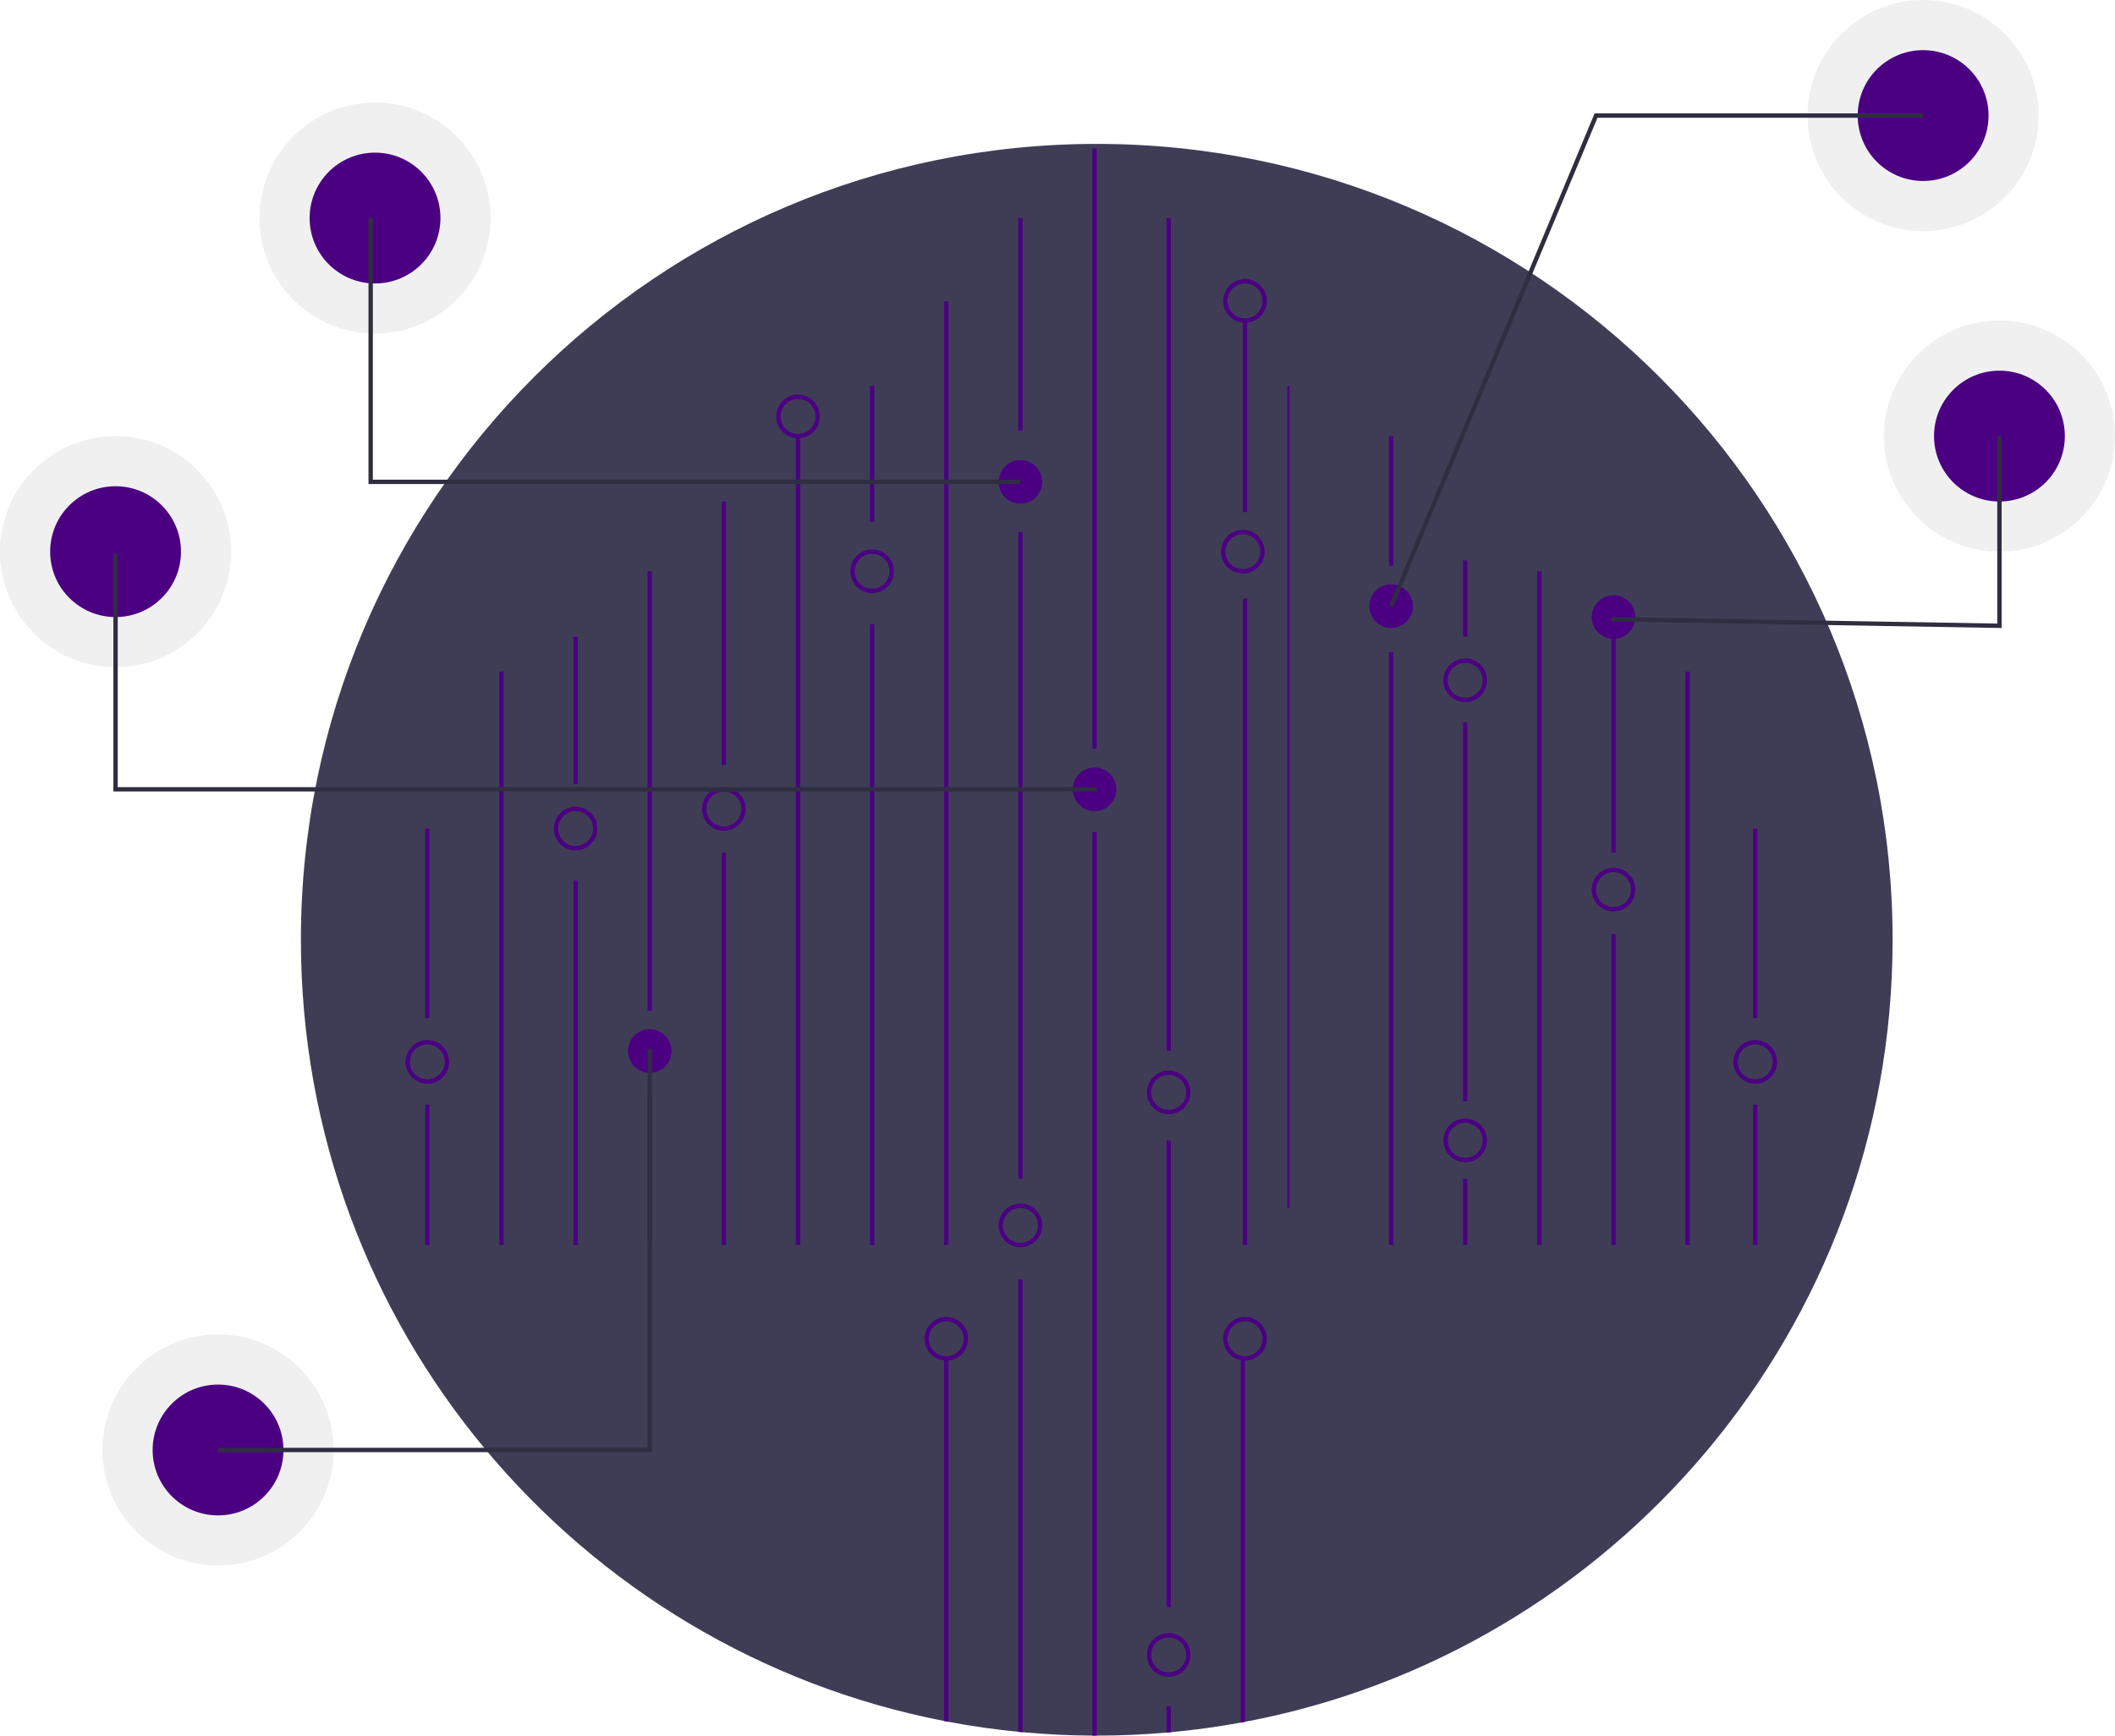 <svg id="f4673761-b724-4a95-a095-d2125482816e" data-name="Layer 1" xmlns="http://www.w3.org/2000/svg" width="970" height="796" viewBox="0 0 970 796"><title>hologram</title><circle cx="917" cy="200" r="53" fill="#ccc" opacity="0.3"/><circle cx="917" cy="200" r="30" fill="#4b0082"/><circle cx="882" cy="53" r="53" fill="#ccc" opacity="0.3"/><circle cx="882" cy="53" r="30" fill="#4b0082"/><circle cx="53" cy="253" r="53" fill="#ccc" opacity="0.3"/><circle cx="53" cy="253" r="30" fill="#4b0082"/><circle cx="100" cy="665" r="53" fill="#ccc" opacity="0.3"/><circle cx="100" cy="665" r="30" fill="#4b0082"/><circle cx="172" cy="100" r="53" fill="#ccc" opacity="0.3"/><circle cx="172" cy="100" r="30" fill="#4b0082"/><path d="M983,483c0,178.34-127.91,326.81-297,358.67-.66.13-1.33.25-2,.37q-15.765,2.895-32,4.39c-.67.07-1.33.13-2,.18q-15.81,1.38-32,1.39c-.67,0-1.33,0-2-.01q-16.17-.075-32-1.56c-.67-.05-1.33-.12-2-.19q-16.215-1.575-32-4.57c-.67-.12-1.34-.25-2-.38C379.9,808.64,253,660.64,253,483c0-201.58,163.42-365,365-365S983,281.42,983,483Z" transform="translate(-115 -52)" fill="#3f3d56"/><rect x="570" y="274.5" width="2" height="296.5" fill="#4b0082"/><rect x="570" y="147.402" width="2" height="87.472" fill="#4b0082"/><rect x="433" y="138.275" width="2" height="432.725" fill="#4b0082"/><rect x="467" y="100" width="2" height="97.457" fill="#4b0082"/><rect x="467" y="244" width="2" height="296.638" fill="#4b0082"/><path d="M584,638.75V846.43c-.67-.05-1.33-.12-2-.19V638.75Z" transform="translate(-115 -52)" fill="#4b0082"/><rect x="501" y="68" width="2" height="275.347" fill="#4b0082"/><path d="M618,433.52V848c-.67,0-1.33,0-2-.01V433.52Z" transform="translate(-115 -52)" fill="#4b0082"/><rect x="535" y="100" width="2" height="382" fill="#4b0082"/><rect x="535" y="523" width="2" height="214.173" fill="#4b0082"/><path d="M652,834.53v11.9c-.67.07-1.33.13-2,.18V834.53Z" transform="translate(-115 -52)" fill="#4b0082"/><path d="M686,675V841.67c-.66.13-1.33.25-2,.37V675Z" transform="translate(-115 -52)" fill="#4b0082"/><path d="M550,675V841.67c-.67-.12-1.34-.25-2-.38V675Z" transform="translate(-115 -52)" fill="#4b0082"/><rect x="399" y="177" width="2" height="62.41" fill="#4b0082"/><rect x="399" y="286.275" width="2" height="284.725" fill="#4b0082"/><rect x="365" y="200" width="2" height="371" fill="#4b0082"/><rect x="331" y="230" width="2" height="120.905" fill="#4b0082"/><rect x="331" y="390.968" width="2" height="180.032" fill="#4b0082"/><rect x="297" y="262" width="2" height="201.536" fill="#4b0082"/><rect x="297" y="501" width="2" height="70" fill="#4b0082"/><rect x="263" y="292" width="2" height="67.599" fill="#4b0082"/><rect x="263" y="403.819" width="2" height="167.181" fill="#4b0082"/><rect x="229" y="308" width="2" height="263" fill="#4b0082"/><rect x="195" y="380" width="2" height="86.937" fill="#4b0082"/><rect x="195" y="506.622" width="2" height="64.378" fill="#4b0082"/><rect x="590.375" y="177" width="1.037" height="377" fill="#4b0082"/><rect x="637" y="200" width="2" height="59.441" fill="#4b0082"/><rect x="637" y="299.126" width="2" height="271.874" fill="#4b0082"/><rect x="671" y="257" width="2" height="35" fill="#4b0082"/><rect x="671" y="331.252" width="2" height="173.858" fill="#4b0082"/><rect x="671" y="540.638" width="2" height="30.362" fill="#4b0082"/><rect x="705" y="262" width="2" height="309" fill="#4b0082"/><rect x="739" y="292" width="2" height="98.968" fill="#4b0082"/><rect x="739" y="428.386" width="2" height="142.614" fill="#4b0082"/><rect x="773" y="308" width="2" height="263" fill="#4b0082"/><path d="M549,676a10,10,0,1,1,10-10A10.012,10.012,0,0,1,549,676Zm0-18a8,8,0,1,0,8,8A8.009,8.009,0,0,0,549,658Z" transform="translate(-115 -52)" fill="#4b0082"/><path d="M583,624a10,10,0,1,1,10-10A10.012,10.012,0,0,1,583,624Zm0-18a8,8,0,1,0,8,8A8.009,8.009,0,0,0,583,606Z" transform="translate(-115 -52)" fill="#4b0082"/><path d="M686,676a10,10,0,1,1,10-10A10.012,10.012,0,0,1,686,676Zm0-18a8,8,0,1,0,8,8A8.009,8.009,0,0,0,686,658Z" transform="translate(-115 -52)" fill="#4b0082"/><path d="M651,801a10,10,0,1,0,10,10A10.016,10.016,0,0,0,651,801Zm0,18a8,8,0,1,1,8-8A8.011,8.011,0,0,1,651,819Z" transform="translate(-115 -52)" fill="#4b0082"/><path d="M651,563a10,10,0,1,1,10-10A10.012,10.012,0,0,1,651,563Zm0-18a8,8,0,1,0,8,8A8.009,8.009,0,0,0,651,545Z" transform="translate(-115 -52)" fill="#4b0082"/><path d="M617,424a10,10,0,1,1,10-10A10.011,10.011,0,0,1,617,424Z" transform="translate(-115 -52)" fill="#4b0082"/><path d="M685,315a10,10,0,1,1,10-10A10.011,10.011,0,0,1,685,315Zm0-18a8,8,0,1,0,8,8A8.009,8.009,0,0,0,685,297Z" transform="translate(-115 -52)" fill="#4b0082"/><path d="M447,433a10,10,0,1,1,10-10A10.011,10.011,0,0,1,447,433Zm0-18a8,8,0,1,0,8,8A8.009,8.009,0,0,0,447,415Z" transform="translate(-115 -52)" fill="#4b0082"/><path d="M379,442a10,10,0,1,1,10-10A10.011,10.011,0,0,1,379,442Zm0-18a8,8,0,1,0,8,8A8.009,8.009,0,0,0,379,424Z" transform="translate(-115 -52)" fill="#4b0082"/><path d="M413,544a10,10,0,1,1,10-10A10.011,10.011,0,0,1,413,544Z" transform="translate(-115 -52)" fill="#4b0082"/><path d="M686,200a10,10,0,1,1,10-10A10.011,10.011,0,0,1,686,200Zm0-18a8,8,0,1,0,8,8A8.009,8.009,0,0,0,686,182Z" transform="translate(-115 -52)" fill="#4b0082"/><path d="M515,324a10,10,0,1,1,10-10A10.011,10.011,0,0,1,515,324Zm0-18a8,8,0,1,0,8,8A8.009,8.009,0,0,0,515,306Z" transform="translate(-115 -52)" fill="#4b0082"/><path d="M481,253a10,10,0,1,1,10-10A10.011,10.011,0,0,1,481,253Zm0-18a8,8,0,1,0,8,8A8.009,8.009,0,0,0,481,235Z" transform="translate(-115 -52)" fill="#4b0082"/><path d="M311,549a10,10,0,1,1,10-10A10.012,10.012,0,0,1,311,549Zm0-18a8,8,0,1,0,8,8A8.009,8.009,0,0,0,311,531Z" transform="translate(-115 -52)" fill="#4b0082"/><rect x="804" y="380" width="2" height="86.937" fill="#4b0082"/><rect x="804" y="506.622" width="2" height="64.378" fill="#4b0082"/><path d="M920,549a10,10,0,1,1,10-10A10.012,10.012,0,0,1,920,549Zm0-18a8,8,0,1,0,8,8A8.009,8.009,0,0,0,920,531Z" transform="translate(-115 -52)" fill="#4b0082"/><path d="M855,470a10,10,0,1,1,10-10A10.011,10.011,0,0,1,855,470Zm0-18a8,8,0,1,0,8,8A8.009,8.009,0,0,0,855,452Z" transform="translate(-115 -52)" fill="#4b0082"/><path d="M787,585a10,10,0,1,1,10-10A10.012,10.012,0,0,1,787,585Zm0-18a8,8,0,1,0,8,8A8.009,8.009,0,0,0,787,567Z" transform="translate(-115 -52)" fill="#4b0082"/><path d="M583,283a10,10,0,1,1,10-10A10.011,10.011,0,0,1,583,283Z" transform="translate(-115 -52)" fill="#4b0082"/><path d="M787,374a10,10,0,1,1,10-10A10.011,10.011,0,0,1,787,374Zm0-18a8,8,0,1,0,8,8A8.009,8.009,0,0,0,787,356Z" transform="translate(-115 -52)" fill="#4b0082"/><path d="M855,345a10,10,0,1,1,10-10A10.011,10.011,0,0,1,855,345Z" transform="translate(-115 -52)" fill="#4b0082"/><path d="M753,340a10,10,0,1,1,10-10A10.011,10.011,0,0,1,753,340Z" transform="translate(-115 -52)" fill="#4b0082"/><polygon points="918 288.017 738.983 285 739.017 283 916 285.983 916 200 918 200 918 288.017" fill="#2f2e41"/><polygon points="638.923 278.386 637.077 277.614 731.334 52 882 52 882 54 732.666 54 638.923 278.386" fill="#2f2e41"/><polygon points="503 363 52 363 52 254 54 254 54 361 503 361 503 363" fill="#2f2e41"/><polygon points="468 222 169 222 169 100 171 100 171 220 468 220 468 222" fill="#2f2e41"/><polygon points="299 666 100 666 100 664 297 664 297 481 299 481 299 666" fill="#2f2e41"/></svg>